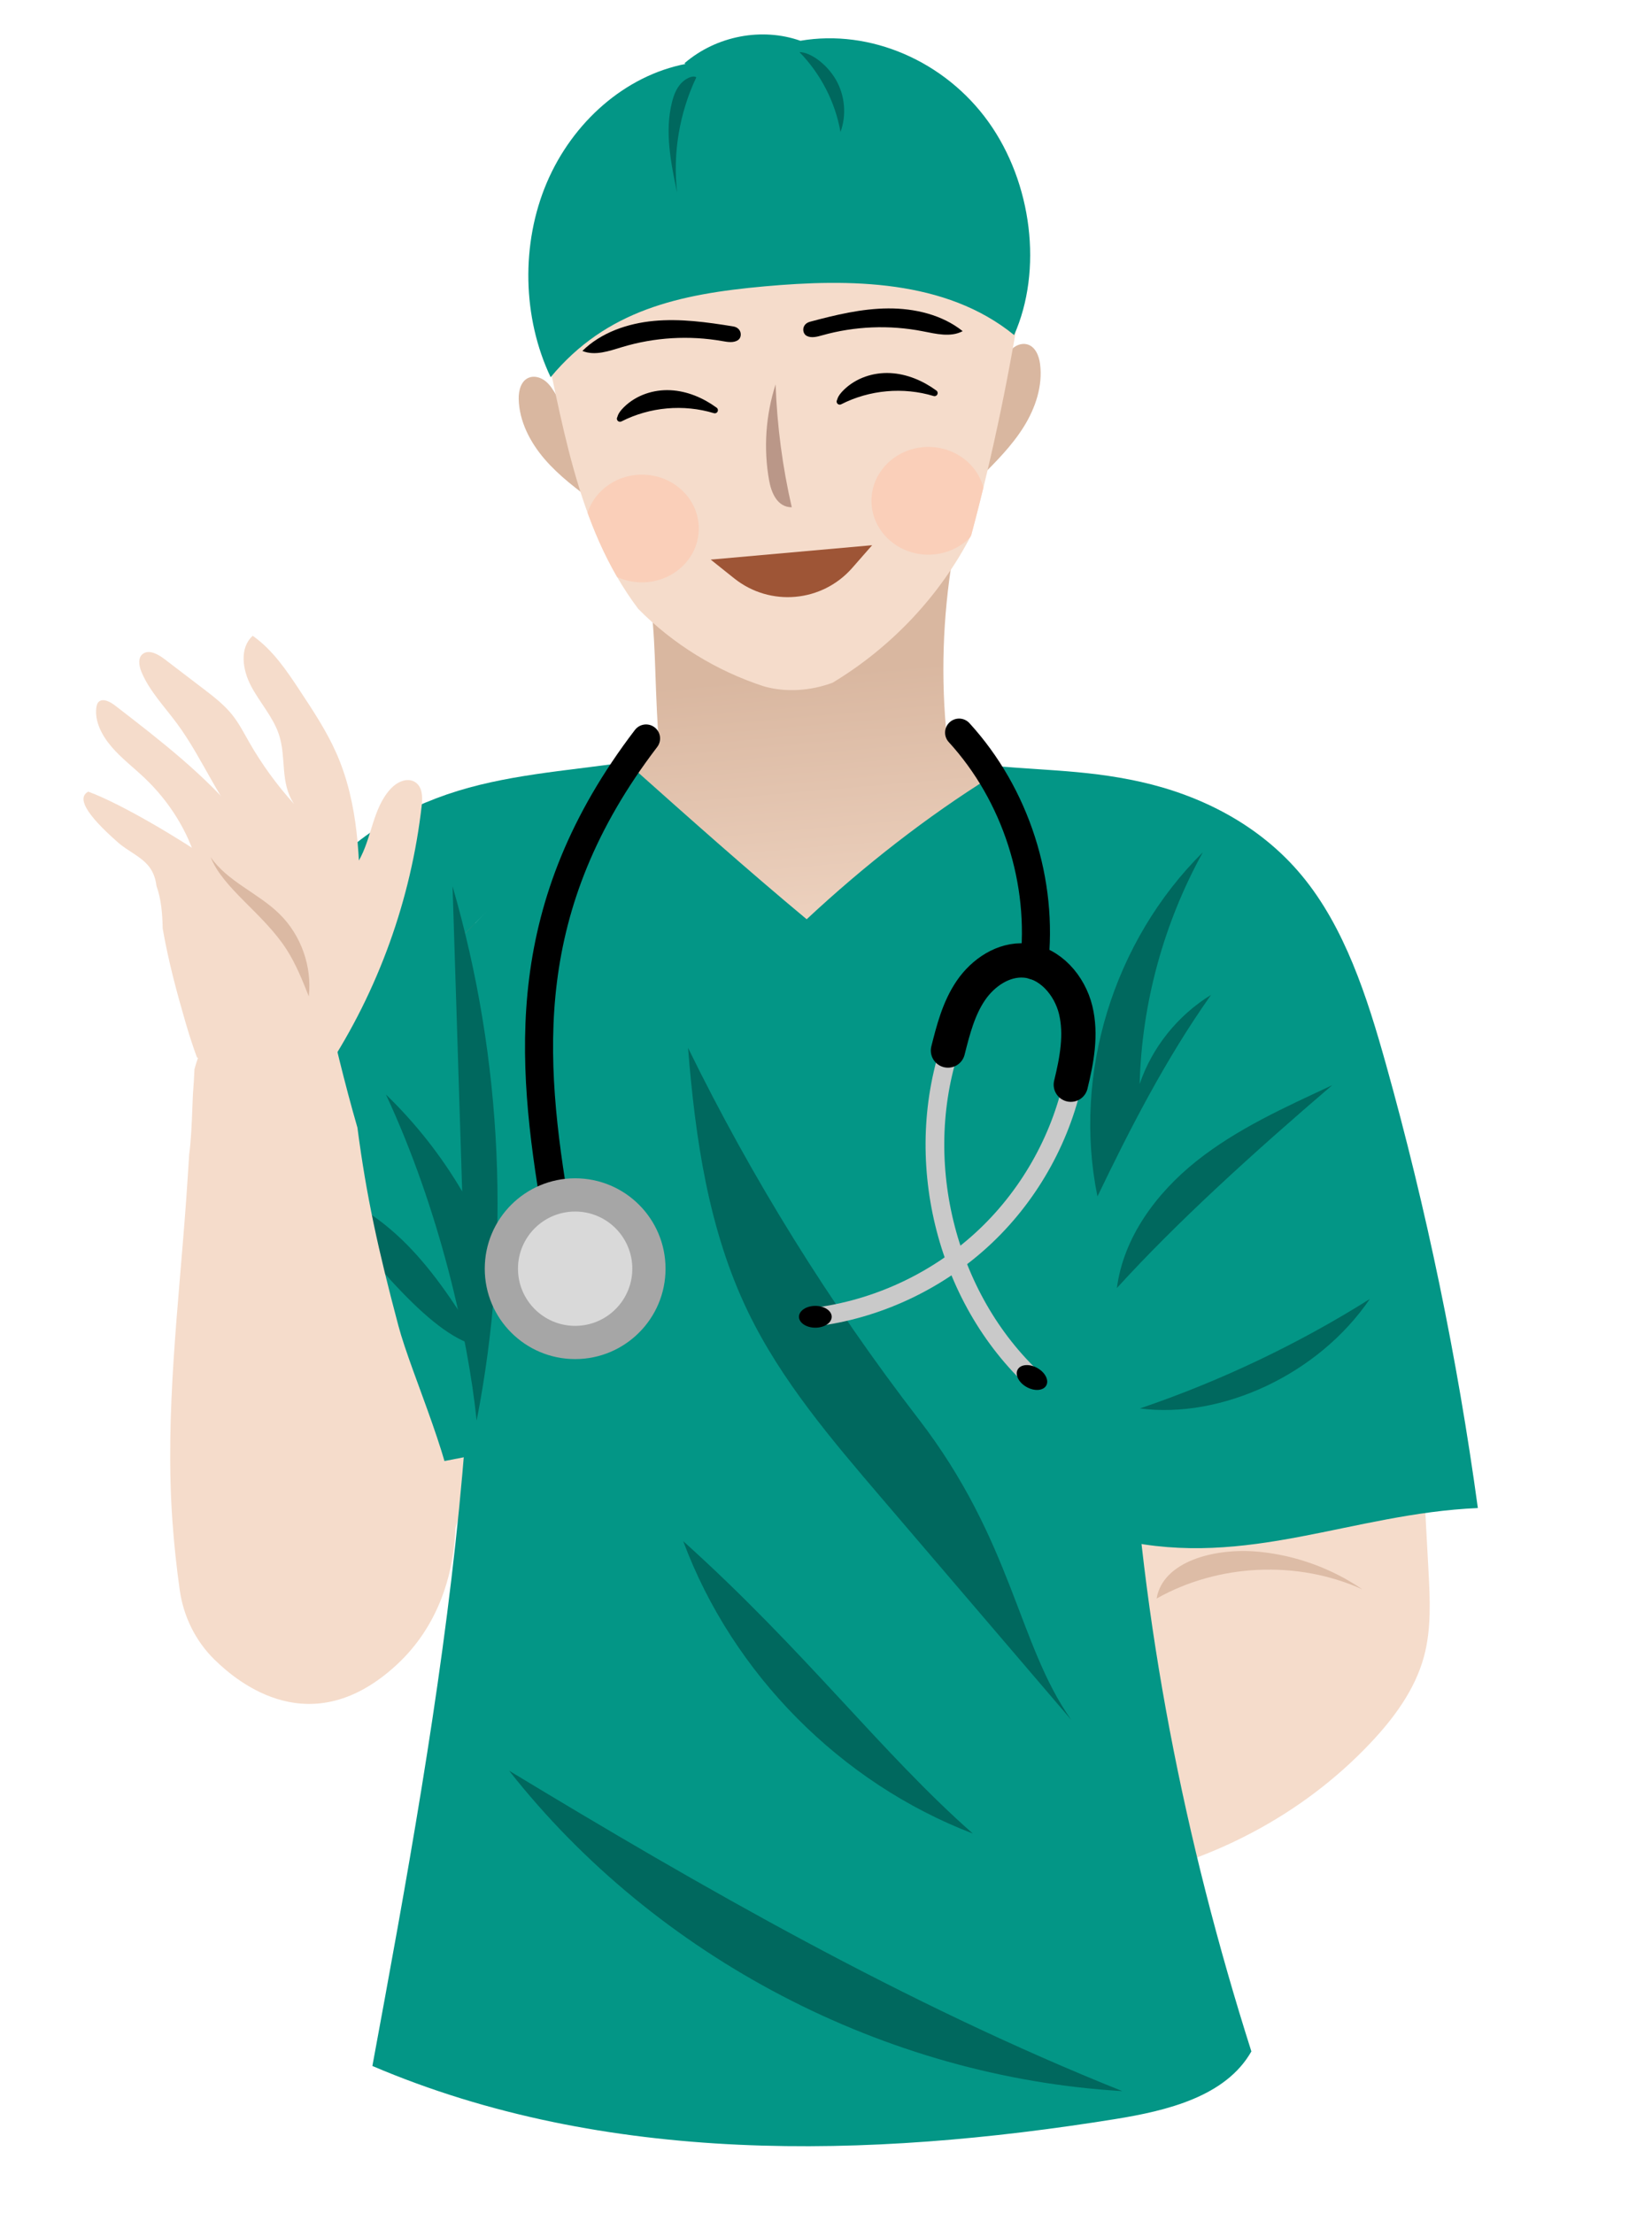 <?xml version="1.0" encoding="UTF-8"?><svg id="Layer_26" xmlns="http://www.w3.org/2000/svg" xmlns:xlink="http://www.w3.org/1999/xlink" viewBox="0 0 530 710"><defs><style>.cls-1{stroke:#c9c9c9;stroke-width:6px;}.cls-1,.cls-2,.cls-3{fill:none;}.cls-1,.cls-2,.cls-3,.cls-4{stroke-linecap:round;}.cls-1,.cls-3{stroke-miterlimit:10;}.cls-5,.cls-6{fill:url(#linear-gradient);}.cls-7{clip-path:url(#clippath);}.cls-6,.cls-8,.cls-9,.cls-10,.cls-11,.cls-12,.cls-13,.cls-14,.cls-15,.cls-16,.cls-17,.cls-18,.cls-19,.cls-20,.cls-21,.cls-22{stroke-width:0px;}.cls-23,.cls-20{fill:#f5dccb;}.cls-2{stroke-width:11px;}.cls-2,.cls-3,.cls-4{stroke:#000;}.cls-2,.cls-4{stroke-linejoin:round;}.cls-24{clip-path:url(#clippath-1);}.cls-25{clip-path:url(#clippath-2);}.cls-3{stroke-width:9px;}.cls-26{fill:url(#linear-gradient-2);}.cls-8{fill:url(#linear-gradient-3);}.cls-4{stroke-width:2px;}.cls-10{fill:#facfb9;}.cls-11{fill:#4a8c77;}.cls-12{fill:#ddbca6;}.cls-13{fill:#dbb9a3;}.cls-14{fill:#d9b7a0;}.cls-15{fill:#d9d9d9;}.cls-16{fill:#a6a6a6;}.cls-17{fill:#a88167;}.cls-18{fill:#9e5536;}.cls-19{fill:#ba9788;}.cls-21{fill:#039686;}.cls-22{fill:#00685e;}</style><linearGradient id="linear-gradient" x1="257.66" y1="216.3" x2="267.28" y2="327.04" gradientUnits="userSpaceOnUse"><stop offset="0" stop-color="#d9b7a0"/><stop offset="1" stop-color="#f5dccb"/></linearGradient><clipPath id="clippath"><path class="cls-6" d="m305.63,178.7c-3.18,19.26-3.86,38.91-1.8,58.46,4.22,4.51,10.26,7.37,16.51,7.82-5.08,11.01-11.56,21.41-19.24,30.9-7.33,9.05-16.26,17.57-27.62,20.83-15.65,4.5-32.89-2.14-44.88-12.92-11.99-10.77-19.78-25.15-28.63-38.4,5.53-1.13,11.52-4.2,11.19-9.69-1.32-21.89-.63-30.46-2.97-46.38"/></clipPath><clipPath id="clippath-1"><path class="cls-20" d="m173.05,102.2c7.33,32.01,11.61,66.52,31.72,93.15,11.06,11.22,24.99,19.88,40.34,24.86,7.11,2.01,15.01,1.42,22-1.17,19.04-11.48,34.58-28.11,44.47-47.32,7.13-26.57,12.67-53.52,16.85-81.14-10.92-15.56-28.79-26.04-47.83-30.91-19.05-4.86-39.24-4.48-58.72-1.53-13.68,2.07-27.46,5.51-38.87,12.93-11.41,7.43-13.46,15.85-9.96,31.13Z"/></clipPath><linearGradient id="linear-gradient-2" x1="755.62" y1="222.42" x2="763.79" y2="316.49" xlink:href="#linear-gradient"/><linearGradient id="linear-gradient-3" x1="755.62" y1="222.42" x2="763.79" y2="316.49" xlink:href="#linear-gradient"/><clipPath id="clippath-2"><path class="cls-8" d="m796.37,190.48c-2.7,16.36-3.28,33.06-1.53,49.66,3.59,3.83,8.72,6.26,14.03,6.64-4.32,9.35-9.82,18.19-16.34,26.25-6.22,7.69-13.82,14.92-23.46,17.69-13.3,3.82-27.94-1.82-38.12-10.97-10.19-9.15-16.8-21.36-24.32-32.62,4.7-.96,9.79-3.57,9.51-8.23-1.12-18.59-.54-25.87-2.52-39.4"/></clipPath></defs><path class="cls-5" d="m305.63,178.7c-3.18,19.26-3.86,38.91-1.8,58.46,4.22,4.51,10.26,7.37,16.51,7.82-5.08,11.01-11.56,21.41-19.24,30.9-7.33,9.05-16.26,17.57-27.62,20.83-15.65,4.5-32.89-2.14-44.88-12.92-11.99-10.77-19.78-25.15-28.63-38.4,5.53-1.13,11.52-4.2,11.19-9.69-1.32-21.89-.63-30.46-2.97-46.38"/><g class="cls-7"><path class="cls-17" d="m85.52,520.46c-2.48-18.56,6.33-29.22,13.31-46.6,6.98-17.38,18.24-32.63,27.07-48.89,4.26-9.41,7.29-19.37,8.99-29.56.88-5.27,1.42-10.68,3.44-15.63,3.64-8.94,11.64-15.36,16.45-23.72,8-13.9,6.34-31.32,11.7-46.43.69-1.96,1.56-3.95,3.15-5.29,3.87-3.25,10.3-.82,12.78,3.58,2.49,4.4,2.08,9.82,1.24,14.8s-2.05,10.09-.93,15.02c.33,1.47.95,2.99,2.22,3.81,1.16.75,2.64.76,4.02.71,8.47-.3,16.92-1.81,25.38-1.33,8.46.49,17.32,3.35,22.53,10.04,2.74,3.52,4.14,8.92,1.18,12.26-1.36,1.54-3.51,2.48-4.2,4.41-1.54,4.28,5.2,7.19,5.92,11.68.93,5.84-8.59,9.95-6.81,15.59.76,2.39,3.46,4.01,3.54,6.51.17,4.8-8.42,5.06-9.76,9.68-.7,2.4.96,5.04.21,7.43-.79,2.51-3.73,3.5-6.28,4.14-6.44,1.61-12.89,3.23-19.33,4.84-2.43.61-5.01,1.3-6.72,3.14-1.42,1.53-2.02,3.62-2.54,5.64-8.48,33.47-4.25,69.13-12.32,102.71-4.57,19.02-15.22,38.99-34.01,44.4-16.6,4.78-35.09-4.05-45.04-18.16s-11.81-19.44-15.2-44.76Z"/><path class="cls-17" d="m-34.48,621.46c-2.48-18.56,6.33-29.22,13.31-46.6,6.98-17.38,18.24-32.63,27.07-48.89,4.26-9.41,7.29-19.37,8.99-29.56.88-5.27,1.42-10.68,3.44-15.63,3.64-8.94,11.64-15.36,16.45-23.72,8-13.9,6.34-31.32,11.7-46.43.69-1.96,1.56-3.95,3.15-5.29,3.87-3.25,10.3-.82,12.78,3.58,2.49,4.4,2.08,9.82,1.24,14.8s-2.05,10.09-.93,15.02c.33,1.47.95,2.99,2.22,3.81,1.16.75,2.64.76,4.02.71,8.47-.3,16.92-1.81,25.38-1.33,8.46.49,17.32,3.35,22.53,10.04,2.74,3.52,4.14,8.92,1.18,12.26-1.36,1.54-3.51,2.48-4.2,4.41-1.54,4.28,5.2,7.19,5.92,11.68.93,5.84-8.59,9.95-6.81,15.59.76,2.39,3.46,4.01,3.54,6.51.17,4.8-8.42,5.06-9.76,9.68-.7,2.4.96,5.04.21,7.43-.79,2.51-3.73,3.5-6.28,4.14-6.44,1.61-12.89,3.23-19.33,4.84-2.43.61-5.01,1.3-6.72,3.14-1.42,1.53-2.02,3.62-2.54,5.64-8.48,33.47-4.25,69.13-12.32,102.71-4.57,19.02-15.22,38.99-34.01,44.4-16.6,4.78-35.09-4.05-45.04-18.16s-11.81-19.44-15.2-44.76Z"/></g><path class="cls-14" d="m321.61,117.18c.7-1.73,1.43-3.49,2.7-4.87s3.24-2.31,5.1-1.87c2.69.63,3.93,3.66,4.27,6.33.91,7.03-1.49,14.17-5.28,20.23s-8.92,11.19-14.01,16.27"/><path class="cls-14" d="m178.41,126.71c-.95-1.61-1.94-3.25-3.41-4.43s-3.56-1.82-5.32-1.12c-2.56,1.01-3.33,4.18-3.27,6.87.17,7.09,3.62,13.8,8.29,19.24,4.67,5.44,10.52,9.78,16.32,14.07"/><path class="cls-23" d="m173.05,102.2c7.33,32.01,11.61,66.52,31.72,93.15,11.06,11.22,24.99,19.88,40.34,24.86,7.11,2.01,15.01,1.42,22-1.17,19.04-11.48,34.58-28.11,44.47-47.32,7.13-26.57,12.67-53.52,16.85-81.14-10.92-15.56-28.79-26.04-47.83-30.91-19.05-4.86-39.24-4.48-58.72-1.53-13.68,2.07-27.46,5.51-38.87,12.93-11.41,7.43-13.46,15.85-9.96,31.13Z"/><g class="cls-24"><ellipse class="cls-10" cx="297.83" cy="160.67" rx="18.24" ry="17.28"/><ellipse class="cls-10" cx="205.95" cy="169.56" rx="18.24" ry="17.28"/></g><path class="cls-11" d="m236.73,466.44c-22.9-24.2-41.48-52.26-54.66-82.56-6.94,17.77,1.2,37.41,9.24,54.74,12.88,27.79,26.07,56.04,46.83,78.87"/><path class="cls-11" d="m134.18,286.01c15.42,15.97,30.65,34.04,33.57,55.77,1.84-26.8-14.95-53.89-33.57-55.77Z"/><path class="cls-11" d="m204.72,537.81c22.86,55.26,68.72,101.13,124.86,124.87-45.75-36.63-84.8-81.15-114.79-130.87,18.02,23.04,41.99,41.64,69.09,53.59-25.77-21.92-48.94-46.74-68.9-73.79"/><path class="cls-11" d="m287.4,530.18c21.85,39.06,51.8,73.8,87.51,101.53-29.29-34.82-58.58-69.64-87.51-101.53Z"/><path class="cls-11" d="m325.26,435.72c-13.52-44-35.66-85.47-64.89-121.53,25.48,58.11,50.97,116.22,76.45,174.33"/><path class="cls-9" d="m259.88,103.22c8.21-2.19,16.57-4.22,25.08-4.27s17.31,2.03,23.89,7.29c-3.84,2.06-8.56.87-12.86.03-10.64-2.08-21.79-1.63-32.21,1.31-1.64.46-3.49.97-4.99.17s-1.69-3.78,1.08-4.52Z"/><path class="cls-9" d="m235.2,104.72c-8.4-1.36-16.94-2.55-25.41-1.76-8.47.79-16.98,3.74-22.95,9.63,4.04,1.67,8.61.01,12.79-1.25,10.35-3.13,21.48-3.79,32.17-1.9,1.68.3,3.57.62,4.98-.33s1.26-3.93-1.57-4.39Z"/><path class="cls-20" d="m453.17,409.1c1.7,31.55,3.41,63.09,5.11,94.64.5,9.31.99,18.81-1.46,27.81-2.89,10.61-9.67,19.75-17.23,27.74-21.83,23.09-51.47,38.67-84.01,44.43-2.51-26.47-9.97-52.47-21.88-76.25-2.26-4.52-4.73-9.09-5.35-14.11-1.59-12.85,9-23.75,19.22-31.7,10.22-7.96,21.88-16.6,23.84-29.4,2.12-13.91-8.28-27.25-7-41.26"/><path class="cls-20" d="m74.96,516.63c3.88,6.47,11.21,10.74,18.76,10.91,9.2.21,28.61-2.2,35.35-8.46,20.98-19.49,20.11-50.68,29.51-77.73-12.57,1.17-25.14,2.35-37.71,3.52"/><path class="cls-21" d="m201.95,245.37c18.79,16.76,37.59,33.52,56.85,49.55,18.54-17.3,38.67-32.99,59.2-45.78,24.84,7.8,44.28,28.11,54.35,51.55s11.54,49.7,8.38,74.91c-3.16,25.21-10.76,49.67-18.25,74.05,3.61,70.71,17.5,140.91,38.99,208.5-8.21,14.46-27.02,19.03-43.77,21.72-79.23,12.73-163.47,14.85-238.23-17.05,21.85-118.34,43.78-238.84,25.49-357.53.06-.53.12-1.06.18-1.59"/><path class="cls-22" d="m294.61,455.14c-28.58-37.15-53.37-77.06-73.87-118.96,2.32,29.02,6.54,58.44,19.28,84.76,10.64,22,26.8,40.95,42.78,59.64,20.31,23.75,40.61,47.5,60.92,71.25-17.21-24.27-18.68-57.16-49.1-96.69Z"/><path class="cls-21" d="m370.94,300.61c-14.25,55.51-12.72,134.63-11.43,193.48,40.82,9.14,74.25-8.52,114.62-10.27-6.58-48.14-16.45-95.81-29.5-142.44-6.07-21.69-13.21-43.89-26.99-60.49-13.59-16.38-32.52-25.74-51.6-30.03-19.08-4.28-34.83-3.54-54.57-5.92.14-.02,1.35,1.39,1.54,1.27,1.75,1.28-1.28.76.47,2.04"/><path class="cls-22" d="m352.09,383.86c-8.01-39.19,5.06-81.89,33.8-110.42-12.58,22.8-19.58,48.5-20.27,74.37,3.95-11.73,12.2-22.04,22.92-28.63-14.71,20.77-26.33,43.61-36.45,64.68Z"/><path class="cls-22" d="m163.35,568.1c47.12,59.92,120.61,98.32,196.71,102.78-69.63-27.86-135.3-65.6-196.71-102.78Z"/><path class="cls-22" d="m219.19,494.44c15.81,42.52,50.55,77.59,92.91,93.81-29.48-26.01-53.43-58.26-92.91-93.81Z"/><path class="cls-22" d="m358.33,413.23c2.09-16.18,12.59-30.43,25.56-40.75,12.97-10.32,28.37-17.25,43.49-24.3-25.17,21.55-49.7,43.79-69.05,65.05Z"/><path class="cls-22" d="m365.71,451.87c25.89-8.81,50.71-20.62,73.75-35.11-16.57,24.35-47.71,38.52-73.75,35.11Z"/><path class="cls-21" d="m149.05,299.54c18.15,51.09,28.95,105.31,31.83,160.45-40.06,10.97-81.38,16.32-121.76,17.06,3.15-45.43,9.62-90.62,19.33-135.01,4.52-20.65,10.07-41.84,22.63-58.19,12.39-16.13,30.61-26,49.33-31.14,18.73-5.13,38.16-5.93,57.68-9.32-.14,0-.29-.02-.49-.11-1.65,1.3-3.3,2.6-4.95,3.9"/><path class="cls-22" d="m154.49,432.08c-6.71-10.79-13.48-21.66-22.21-30.98-8.73-9.32-19.67-17.1-32.25-20.15,20.01,23.84,38.85,48.61,54.46,51.13Z"/><path class="cls-22" d="m152.92,455.76c11.07-56.69,8.4-115.88-7.73-171.4,1.03,32.63,2.06,65.26,3.09,97.88-6.67-11.37-14.92-21.86-24.46-31.09,17.2,36.98,26.26,77.52,29.1,104.61Z"/><path class="cls-3" d="m207.27,236.92c-41.09,53.83-37.39,102.17-28.88,152"/><circle class="cls-16" cx="184.52" cy="407.03" r="29"/><circle class="cls-15" cx="184.52" cy="407.03" r="18.34"/><path class="cls-21" d="m325.35,107.49c-21.95-17.9-52.88-18.08-80.15-15.61-27.26,2.47-50.62,7.56-68.54,29.14-9.08-19.12-9.55-42.87-1.24-62.4s25.23-34.39,44.61-38.12c-.11,0-.22,0-.46-.19,10.39-8.95,25.05-11.53,37.21-7.23,22.4-3.85,46.37,6.5,60.36,26.06,13.99,19.56,17.45,47.55,8.21,68.35Z"/><path class="cls-22" d="m223.4,24.79c-5.44,11.48-7.6,24.42-6.17,36.99-2.01-9.56-4.02-19.49-1.65-28.96.54-2.16,1.34-4.32,2.84-5.99s3.84-2.77,4.98-2.03Z"/><path class="cls-22" d="m256.49,16.72c6.86,7.04,11.5,16.09,13.16,25.65,2-5.49,1.43-11.81-1.52-16.87-2.95-5.06-8.23-8.79-11.64-8.78Z"/><path class="cls-19" d="m254.02,162.75c-2.98-12.95-4.72-26.17-5.19-39.43-3.19,9.9-3.91,20.55-2.09,30.77.71,3.98,2.62,8.66,7.28,8.66Z"/><path class="cls-1" d="m344.75,344.55c-3.83,19.69-13.92,38.11-28.45,51.94s-33.43,23-53.28,25.85"/><path class="cls-1" d="m306.95,330.23c-14.86,36.94-5.52,82.35,22.7,110.43"/><path class="cls-2" d="m304.13,337.04c1.69-6.72,3.46-13.58,7.37-19.3s10.46-10.13,17.36-9.57c8.06.66,14.33,8,16.24,15.86s.36,16.11-1.56,23.97"/><path class="cls-3" d="m307.7,235.04c18.19,19.9,27.2,47.92,24.03,74.74"/><ellipse class="cls-9" cx="261.58" cy="422.46" rx="5.25" ry="3.5"/><ellipse class="cls-9" cx="331.08" cy="441.96" rx="3.5" ry="5.25" transform="translate(-216.25 515.24) rotate(-60.79)"/><path class="cls-26" d="m796.37,190.48c-2.7,16.36-3.28,33.06-1.53,49.66,3.59,3.83,8.72,6.26,14.03,6.64-4.32,9.35-9.82,18.19-16.34,26.25-6.22,7.69-13.82,14.92-23.46,17.69-13.3,3.82-27.94-1.82-38.12-10.97-10.19-9.15-16.8-21.36-24.32-32.62,4.7-.96,9.79-3.57,9.51-8.23-1.12-18.59-.54-25.87-2.52-39.4"/><g class="cls-25"><path class="cls-17" d="m507.46,566.59c-2.11-15.77,5.38-24.82,11.3-39.58,5.93-14.76,15.49-27.72,23-41.53,3.62-7.99,6.19-16.46,7.64-25.11.75-4.48,1.21-9.07,2.92-13.28,3.1-7.59,9.88-13.04,13.97-20.15,6.79-11.81,5.39-26.6,9.94-39.44.59-1.66,1.33-3.36,2.68-4.49,3.29-2.76,8.75-.69,10.86,3.04,2.11,3.74,1.77,8.34,1.05,12.57-.72,4.23-1.74,8.57-.79,12.76.28,1.25.81,2.54,1.89,3.24.99.63,2.24.64,3.41.6,7.2-.25,14.37-1.54,21.56-1.13,7.19.41,14.71,2.84,19.14,8.53,2.33,2.99,3.51,7.57,1,10.41-1.16,1.31-2.98,2.1-3.57,3.75-1.31,3.64,4.42,6.11,5.03,9.92.79,4.96-7.3,8.45-5.78,13.24.64,2.03,2.94,3.4,3.01,5.53.14,4.08-7.15,4.3-8.29,8.22-.59,2.04.81,4.28.18,6.31-.67,2.13-3.17,2.97-5.33,3.52-5.47,1.37-10.95,2.74-16.42,4.11-2.07.52-4.26,1.11-5.71,2.67-1.21,1.3-1.72,3.08-2.16,4.79-7.21,28.44-3.61,58.72-10.46,87.24-3.88,16.15-12.93,33.12-28.89,37.71-14.1,4.06-29.8-3.44-38.26-15.43-8.46-11.99-10.04-16.51-12.91-38.03Z"/></g><path class="cls-18" d="m273.42,182.2l6.38-7.28-51.79,4.62,7.57,6.04c11.49,9.16,28.15,7.68,37.84-3.38Z"/><path class="cls-20" d="m127.77,425.16c-6.38-24-10.22-41.31-13.1-63.4-2.11-7.27-4.03-14.6-5.85-21.94-.58-2.34-1.13-4.68-1.65-7.03-1.21-2.12-2.64-4.34-4.37-6.78-14.5,2.32-23.22.15-34.98,7.09-2.46,1.45-4.19,5.29-5.43,9.93-.1,2.73-.3,5.47-.5,8.14-.23,5.36-.36,10.72-.84,16.08-.09,1.05-.22,2.1-.36,3.15-.29,4.66-.59,9.32-.92,13.98-2.44,34.38-6.89,68.9-4.47,103.41.53,7.51,1.32,14.99,2.38,22.43,1.19,8.37,5.03,16.21,11.05,22.15.04.04.08.08.13.12,7.55,7.4,31.08,26.95,58.49,1.54,13.17-12.22,18.54-29,18.83-45.52.29-16.52-14.07-47.01-18.41-63.33Z"/><path class="cls-20" d="m104.72,343.16c16.64-25.4,27.16-54.57,30.59-84.84.3-2.68.24-5.99-2.25-7.47-2.52-1.49-5.69.08-7.58,2.06-5.96,6.28-6.12,15.93-10.45,23.35-2.98,5.12-7.82,8.96-11.54,13.59-4.75,5.91-7.63,13-10.44,19.99"/><path class="cls-20" d="m115.59,293.23c-.17-17.36-.45-35.26-7.68-51.6-3.1-7.01-7.39-13.52-11.67-20-4.26-6.46-8.69-13.09-15.16-17.65-4.3,3.87-3.32,10.85-.53,16.13,2.79,5.28,7.07,9.94,8.93,15.53,2.49,7.5.24,15.34,4.87,22.32-5.55-6.14-10.41-12.84-14.45-19.92-1.7-2.99-3.28-6.06-5.46-8.78-2.63-3.27-6.05-5.88-9.43-8.46-4.06-3.1-8.13-6.2-12.19-9.31-2.03-1.55-4.88-3.16-6.89-1.79-1.78,1.22-1.38,3.87-.54,5.89,2.54,6.09,7.38,11.11,11.38,16.52,8.42,11.4,13.33,24.92,22.94,35.47"/><path class="cls-20" d="m93.02,279.01c-6.52-4.07-10.82-10.44-15.55-16.22-11.35-13.88-26.02-25.23-40.53-36.42-1.51-1.17-3.73-2.38-5.12-1.33-.6.46-.81,1.23-.91,1.96-.59,4.36,1.72,8.9,4.85,12.56s7.08,6.67,10.61,10.02c8.07,7.66,13.96,17.21,16.81,27.25"/><path class="cls-20" d="m112.21,285.6c-3.69-7.26-12.31-10.93-20.18-13.95l-13.23-5.09c-1.22-.47-2.58-.95-3.78-.55-1.16.38-1.84,1.44-2.57,2.36-2.8,3.53-7.56,5.55-4.22,8.04-9.67-6.73-28.82-18.32-39.9-22.43-3.6,1.89-1.09,6.98,9.58,16.35,3.18,2.79,7.45,4.47,9.97,7.79,1.4,1.85,2.06,3.94,2.32,6.12,1.54,4.28,1.9,8.98,2,13.66,1.76,10.3,4.59,20.75,7.47,30.62,1.06,3.62,2.23,7.2,3.52,10.74,2.51,1.34,5.18,2.45,7.84,3.39,8.92,3.15,19.49,4.81,26.96-.14,6.61-4.38,8.8-12.58,10.55-20.14,1.29-5.56,2.58-11.11,3.87-16.67,1.53-6.6,3-13.81-.2-20.11Z"/><path class="cls-13" d="m67.58,274.99c5.47,7.9,15.28,11.53,22.12,18.27,6.89,6.78,10.44,16.8,9.37,26.41-2.06-5.2-4.15-10.43-7.18-15.13-7.44-11.52-20.33-19.45-24.31-29.55Z"/><path class="cls-12" d="m371.07,512.85c19.89-11.2,45.13-12.34,65.95-2.98-9.78-6.69-21.28-10.87-33.08-12.02-14.32-1.39-30.88,3.09-32.87,14.99Z"/><path class="cls-4" d="m200.9,131.31c3.74-3.66,9.01-5.37,14.13-5.12s10.07,2.33,14.29,5.41c-10.01-3.03-21.06-2.04-30.41,2.72.25-.25-.06-.99,1.99-3.01Z"/><path class="cls-4" d="m271.4,125.81c3.74-3.66,9.01-5.37,14.13-5.12s10.07,2.33,14.29,5.41c-10.01-3.03-21.06-2.04-30.41,2.72.25-.25-.06-.99,1.99-3.01Z"/></svg>